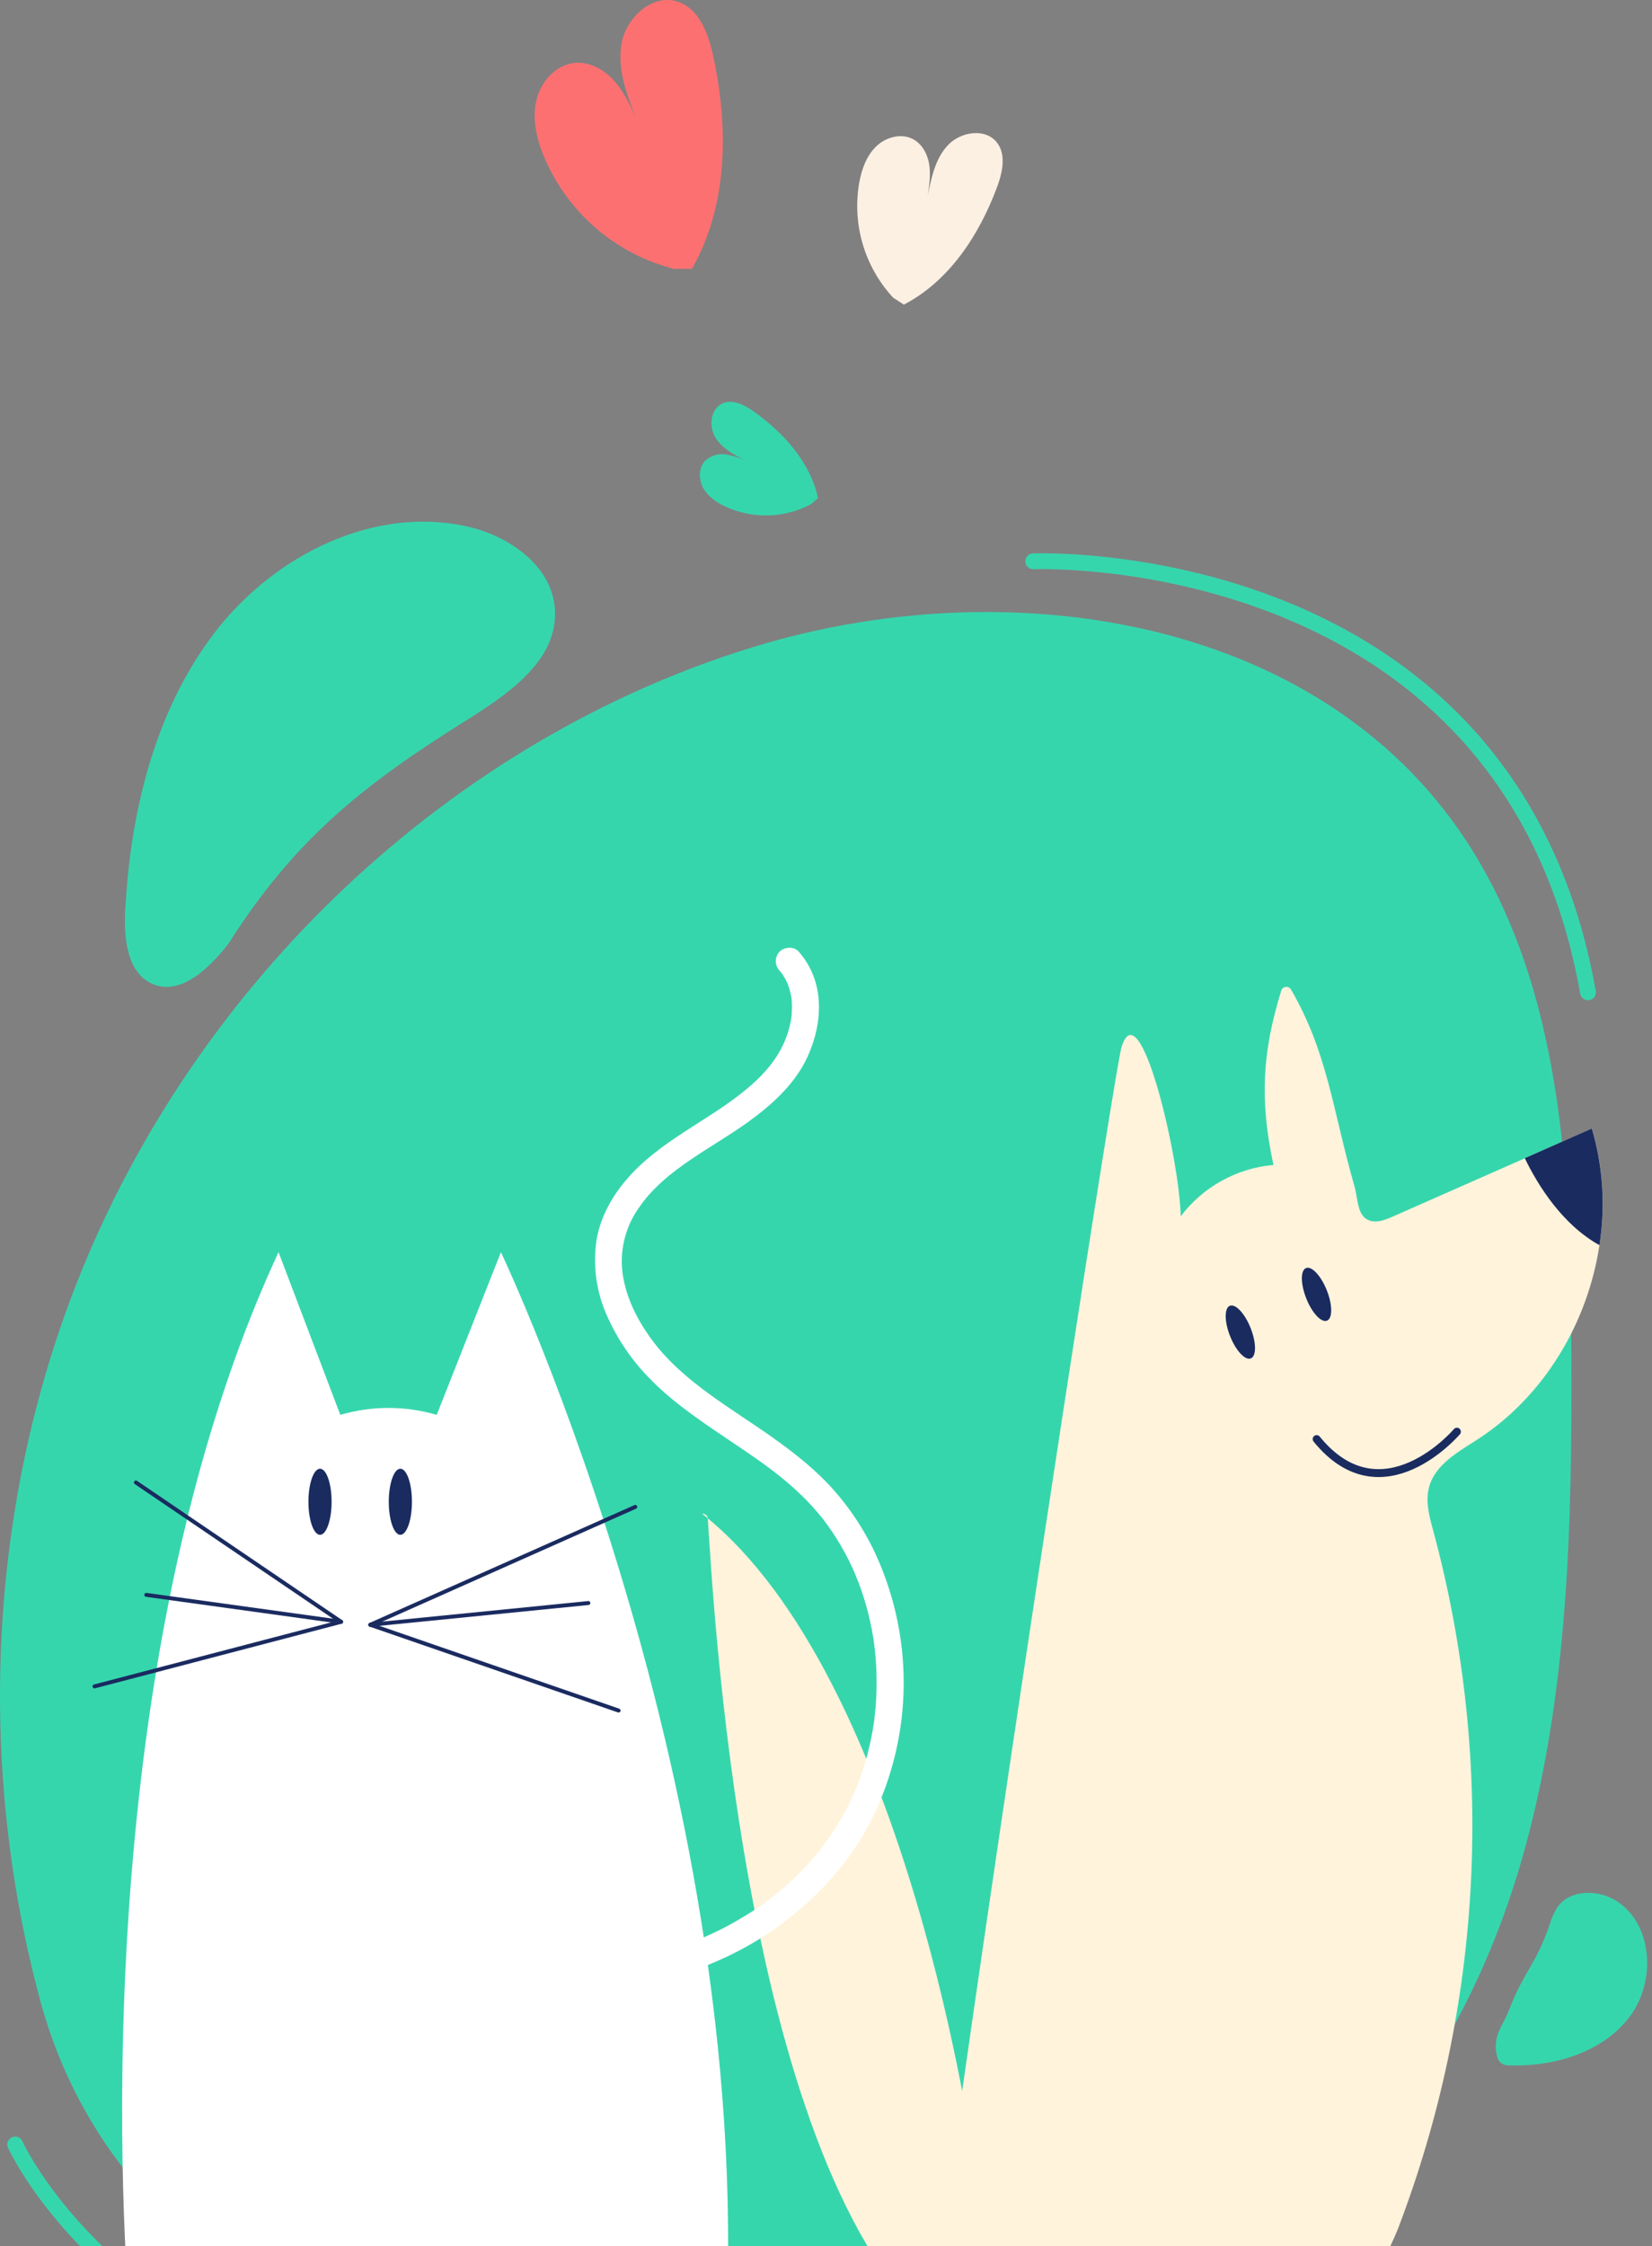 <svg width="209" height="284" viewBox="0 0 209 284" fill="none" xmlns="http://www.w3.org/2000/svg">
<rect x="0" y="0" width="209" height="284" fill="#808080" stroke="none"/>
<g clip-path="url(#clip0_9_137)">
<path d="M55.202 295.718C31.464 293.942 11.521 276.794 5.088 252.948C-2.931 223.278 -1.525 190.779 9.705 162.237C24.772 123.911 57.216 93.451 95.389 81.783C127.198 72.061 166.607 77.735 185.4 106.162C197.658 124.706 198.709 148.641 198.798 171.152C198.893 192.672 198.456 214.533 192.515 235.175C186.574 255.818 174.367 275.336 156.038 285.317C139.548 294.301 120.137 294.714 101.528 294.929C85.233 295.117 69.818 296.811 55.202 295.718Z" fill="#36D6AD"/>
<path d="M28.895 119.333C37.218 106.223 45.77 99.374 58.724 91.251C64.065 87.9 70.511 83.672 70.214 77.205C69.958 71.617 64.464 67.788 59.192 66.589C47.34 63.901 34.727 70.141 27.174 79.969C19.622 89.796 16.49 102.613 15.841 115.152C15.657 118.612 16.073 122.845 19.104 124.327C22.673 126.073 26.437 122.517 28.895 119.32" fill="#36D6AD"/>
<path d="M190.089 255.886C190.464 255.201 190.791 254.491 191.068 253.761C192.733 249.45 194.392 248.251 196.061 243.319C196.28 242.544 196.613 241.806 197.05 241.129C198.685 238.841 202.302 238.878 204.64 240.446C209.152 243.469 209.472 250.571 206.227 254.929C202.763 259.575 196.463 261.382 190.73 261.146C190.442 261.137 190.164 261.038 189.934 260.863C189.705 260.689 189.534 260.448 189.447 260.173C188.946 258.502 189.393 257.146 190.089 255.886Z" fill="#36D6AD"/>
<path d="M202.35 157.441C200.876 167.258 195.348 176.535 186.993 181.96C184.502 183.572 181.554 185.174 180.793 188.047C180.305 189.867 180.844 191.804 181.339 193.608C189.201 222.747 187.632 253.631 176.858 281.823C176.138 283.681 173.34 289.273 173.34 289.273C173.34 289.273 130.136 298.154 117.032 298.294L117.612 294.044L118.26 289.262C119.253 281.898 120.431 273.443 121.731 264.364C129.409 210.591 141.135 134.797 141.889 132.395C144.179 125.065 149.178 146.11 149.38 153.789C150.774 151.948 152.538 150.419 154.558 149.301C156.578 148.183 158.81 147.501 161.109 147.299C159.348 139.121 159.693 133.004 162.092 125.273C162.13 125.145 162.205 125.03 162.308 124.944C162.411 124.858 162.537 124.804 162.67 124.789C162.803 124.774 162.938 124.799 163.057 124.86C163.176 124.921 163.275 125.016 163.341 125.133C168.019 133.232 168.572 140.31 171.357 149.987C171.824 151.603 171.664 153.745 173.241 154.322C174.203 154.664 175.264 154.243 176.199 153.83L192.921 146.452C195.749 145.208 198.579 143.956 201.412 142.694C202.811 147.48 203.131 152.516 202.35 157.441Z" fill="#FFF3DB"/>
<path d="M123.26 273.423C123.26 273.423 114.998 212.245 88.943 191.487C88.601 191.223 89.513 191.487 89.54 191.896C90.178 201.153 93.635 272.063 117.738 294.167L123.26 273.423Z" fill="#FFF3DB"/>
<path d="M202.35 157.441C197.675 154.848 194.593 149.926 192.904 146.448C195.732 145.205 198.562 143.953 201.395 142.691C202.8 147.476 203.126 152.514 202.35 157.441Z" fill="#1A2B60"/>
<path d="M158.215 167.914C158.949 169.751 158.962 171.473 158.246 171.76C157.529 172.047 156.355 170.786 155.625 168.952C154.895 167.118 154.878 165.393 155.594 165.106C156.311 164.819 157.485 166.076 158.215 167.914Z" fill="#1A2B60"/>
<path d="M167.856 163.145C168.586 164.979 168.6 166.701 167.883 166.988C167.166 167.275 165.992 166.018 165.262 164.18C164.532 162.342 164.515 160.621 165.231 160.337C165.948 160.054 167.122 161.307 167.856 163.145Z" fill="#1A2B60"/>
<path d="M184.318 181.024C184.318 181.024 174.869 192.159 166.572 181.96" stroke="#1A2B60" stroke-miterlimit="10" stroke-linecap="round"/>
<path d="M16.442 293.074C16.442 293.074 8.934 214.991 35.239 158.329L43.053 178.899C47.035 177.731 51.268 177.731 55.25 178.899L63.372 158.329C63.372 158.329 97.72 230.291 91.321 301.699L16.442 293.074Z" fill="white"/>
<path d="M41.951 189.888C41.951 192.197 41.296 194.066 40.487 194.066C39.678 194.066 39.023 192.197 39.023 189.888C39.023 187.579 39.678 185.71 40.487 185.71C41.296 185.71 41.951 187.569 41.951 189.888Z" fill="#1A2B60"/>
<path d="M52.114 189.888C52.114 192.197 51.459 194.066 50.65 194.066C49.841 194.066 49.186 192.197 49.186 189.888C49.186 187.579 49.841 185.71 50.65 185.71C51.459 185.71 52.114 187.569 52.114 189.888Z" fill="#1A2B60"/>
<path d="M43.152 205.065L17.196 187.449" stroke="#1A2B60" stroke-width="0.5" stroke-miterlimit="10" stroke-linecap="round"/>
<path d="M43.152 205.065L11.958 213.232" stroke="#1A2B60" stroke-width="0.5" stroke-miterlimit="10" stroke-linecap="round"/>
<path d="M43.152 205.065L18.51 201.659" stroke="#1A2B60" stroke-width="0.5" stroke-miterlimit="10" stroke-linecap="round"/>
<path d="M46.852 205.44L80.37 190.534" stroke="#1A2B60" stroke-width="0.5" stroke-miterlimit="10" stroke-linecap="round"/>
<path d="M46.852 205.44L78.258 216.286" stroke="#1A2B60" stroke-width="0.5" stroke-miterlimit="10" stroke-linecap="round"/>
<path d="M46.852 205.44L74.439 202.691" stroke="#1A2B60" stroke-width="0.5" stroke-miterlimit="10" stroke-linecap="round"/>
<path d="M64.645 250.762C76.377 253.153 89.113 250.455 98.771 243.353C103.549 239.835 107.644 235.315 110.316 229.98C112.933 224.672 114.305 218.836 114.329 212.916C114.352 206.997 113.027 201.15 110.452 195.821C109.152 193.181 107.511 190.724 105.572 188.511C103.371 186.001 100.743 183.907 98.037 181.97C92.642 178.107 86.383 174.752 82.435 169.359C80.585 166.834 79.251 164.177 78.773 161.085C78.376 158.207 79.066 155.284 80.708 152.887C84.189 147.634 90.564 145.01 95.549 141.202C98.198 139.176 100.702 136.761 102.122 133.707C103.463 130.811 104.064 127.48 103.224 124.351C102.814 122.861 102.069 121.483 101.047 120.324C100.447 119.641 99.252 119.706 98.634 120.324C98.323 120.648 98.148 121.081 98.148 121.531C98.148 121.982 98.323 122.414 98.634 122.739C98.822 122.941 98.987 123.163 99.126 123.402C99.314 123.702 99.482 124.014 99.627 124.337C99.532 124.122 99.651 124.389 99.662 124.419C99.723 124.583 99.781 124.761 99.836 124.918C99.955 125.314 100.051 125.717 100.122 126.124C100.221 126.674 100.122 125.823 100.153 126.38C100.153 126.5 100.174 126.619 100.18 126.722C100.199 127.084 100.199 127.446 100.18 127.808C100.169 128.455 100.08 129.099 99.914 129.724C99.232 132.566 97.614 134.869 95.382 136.898C90.693 141.185 84.462 143.623 80.005 148.32C77.773 150.674 75.992 153.581 75.466 156.826C74.991 160.044 75.442 163.331 76.766 166.301C78.083 169.304 79.944 172.037 82.254 174.363C84.643 176.829 87.485 178.858 90.314 180.795C93.144 182.732 95.952 184.498 98.587 186.602C99.852 187.604 101.051 188.687 102.177 189.844C102.632 190.317 103.072 190.806 103.497 191.309C104.02 191.924 104.238 192.207 104.661 192.791C105.495 193.946 106.252 195.155 106.927 196.409C107.534 197.534 108.072 198.695 108.538 199.886C109.548 202.507 110.247 205.238 110.619 208.023C110.585 207.77 110.619 208.067 110.619 208.105C110.64 208.282 110.664 208.446 110.684 208.641C110.722 208.983 110.756 209.355 110.783 209.714C110.842 210.431 110.879 211.151 110.892 211.872C110.926 213.254 110.883 214.636 110.763 216.012C110.732 216.354 110.695 216.73 110.654 217.088C110.633 217.266 110.613 217.43 110.589 217.625C110.626 217.351 110.572 217.731 110.565 217.796C110.456 218.538 110.324 219.276 110.169 220.009C109.888 221.359 109.53 222.692 109.097 224.002C108.889 224.631 108.664 225.249 108.415 225.864C108.166 226.479 107.995 226.889 107.657 227.596C105.869 231.371 103.38 234.772 100.324 237.618C98.305 239.536 96.069 241.21 93.659 242.605C91.275 244.033 88.743 245.198 86.107 246.079C80.766 247.905 75.099 248.574 69.481 248.043C68.165 247.926 66.858 247.73 65.566 247.455C65.13 247.346 64.669 247.409 64.278 247.631C63.887 247.853 63.597 248.217 63.468 248.648C63.236 249.491 63.751 250.564 64.659 250.748L64.645 250.762Z" fill="white"/>
<path d="M1.925 271.162C1.925 271.162 21.82 315.117 93.382 303.793" stroke="#36D6AD" stroke-width="2" stroke-miterlimit="10" stroke-linecap="round"/>
<path d="M130.72 70.971C130.72 70.971 190.809 68.526 200.903 125.472" stroke="#36D6AD" stroke-width="2" stroke-miterlimit="10" stroke-linecap="round"/>
<path d="M85.257 33.995C81.594 33.059 78.198 31.283 75.339 28.806C72.48 26.33 70.236 23.221 68.784 19.727C67.87 17.476 67.303 14.979 67.873 12.618C68.443 10.258 70.399 8.116 72.818 7.945C74.678 7.812 76.47 8.837 77.712 10.227C78.954 11.617 79.759 13.346 80.513 15.043C79.285 11.969 78.039 8.673 78.654 5.414C79.268 2.155 82.575 -0.82 85.728 0.205C88.458 1.09 89.608 4.253 90.219 7.037C92.188 16.065 92.127 25.978 87.537 33.991" fill="#FC7071"/>
<path d="M113.001 37.643C111.202 35.704 109.878 33.372 109.136 30.832C108.393 28.292 108.251 25.613 108.722 23.009C109.036 21.339 109.647 19.658 110.875 18.487C112.104 17.315 114.066 16.799 115.551 17.616C116.694 18.244 117.359 19.525 117.561 20.813C117.762 22.101 117.561 23.416 117.387 24.703C117.83 22.428 118.342 20.024 119.939 18.34C121.536 16.656 124.601 16.167 126.082 17.964C127.345 19.515 126.829 21.814 126.13 23.689C123.867 29.742 120.083 35.545 114.349 38.514" fill="#FCF0E3"/>
<path d="M102.631 63.737C100.953 64.63 99.09 65.121 97.189 65.169C95.289 65.217 93.404 64.821 91.683 64.013C90.584 63.487 89.526 62.753 88.953 61.68C88.38 60.608 88.366 59.153 89.209 58.264C89.553 57.945 89.964 57.706 90.412 57.567C90.861 57.427 91.335 57.39 91.799 57.458C92.726 57.601 93.626 57.884 94.468 58.299C92.973 57.568 91.396 56.768 90.523 55.347C89.649 53.926 89.871 51.703 91.389 51.016C92.7 50.422 94.201 51.204 95.372 52.041C99.157 54.729 102.491 58.435 103.494 62.971" fill="#36D6AD"/>
</g>
<defs>
<clipPath id="clip0_9_137">
<rect width="208.387" height="306" fill="white"/>
</clipPath>
</defs>
</svg>
